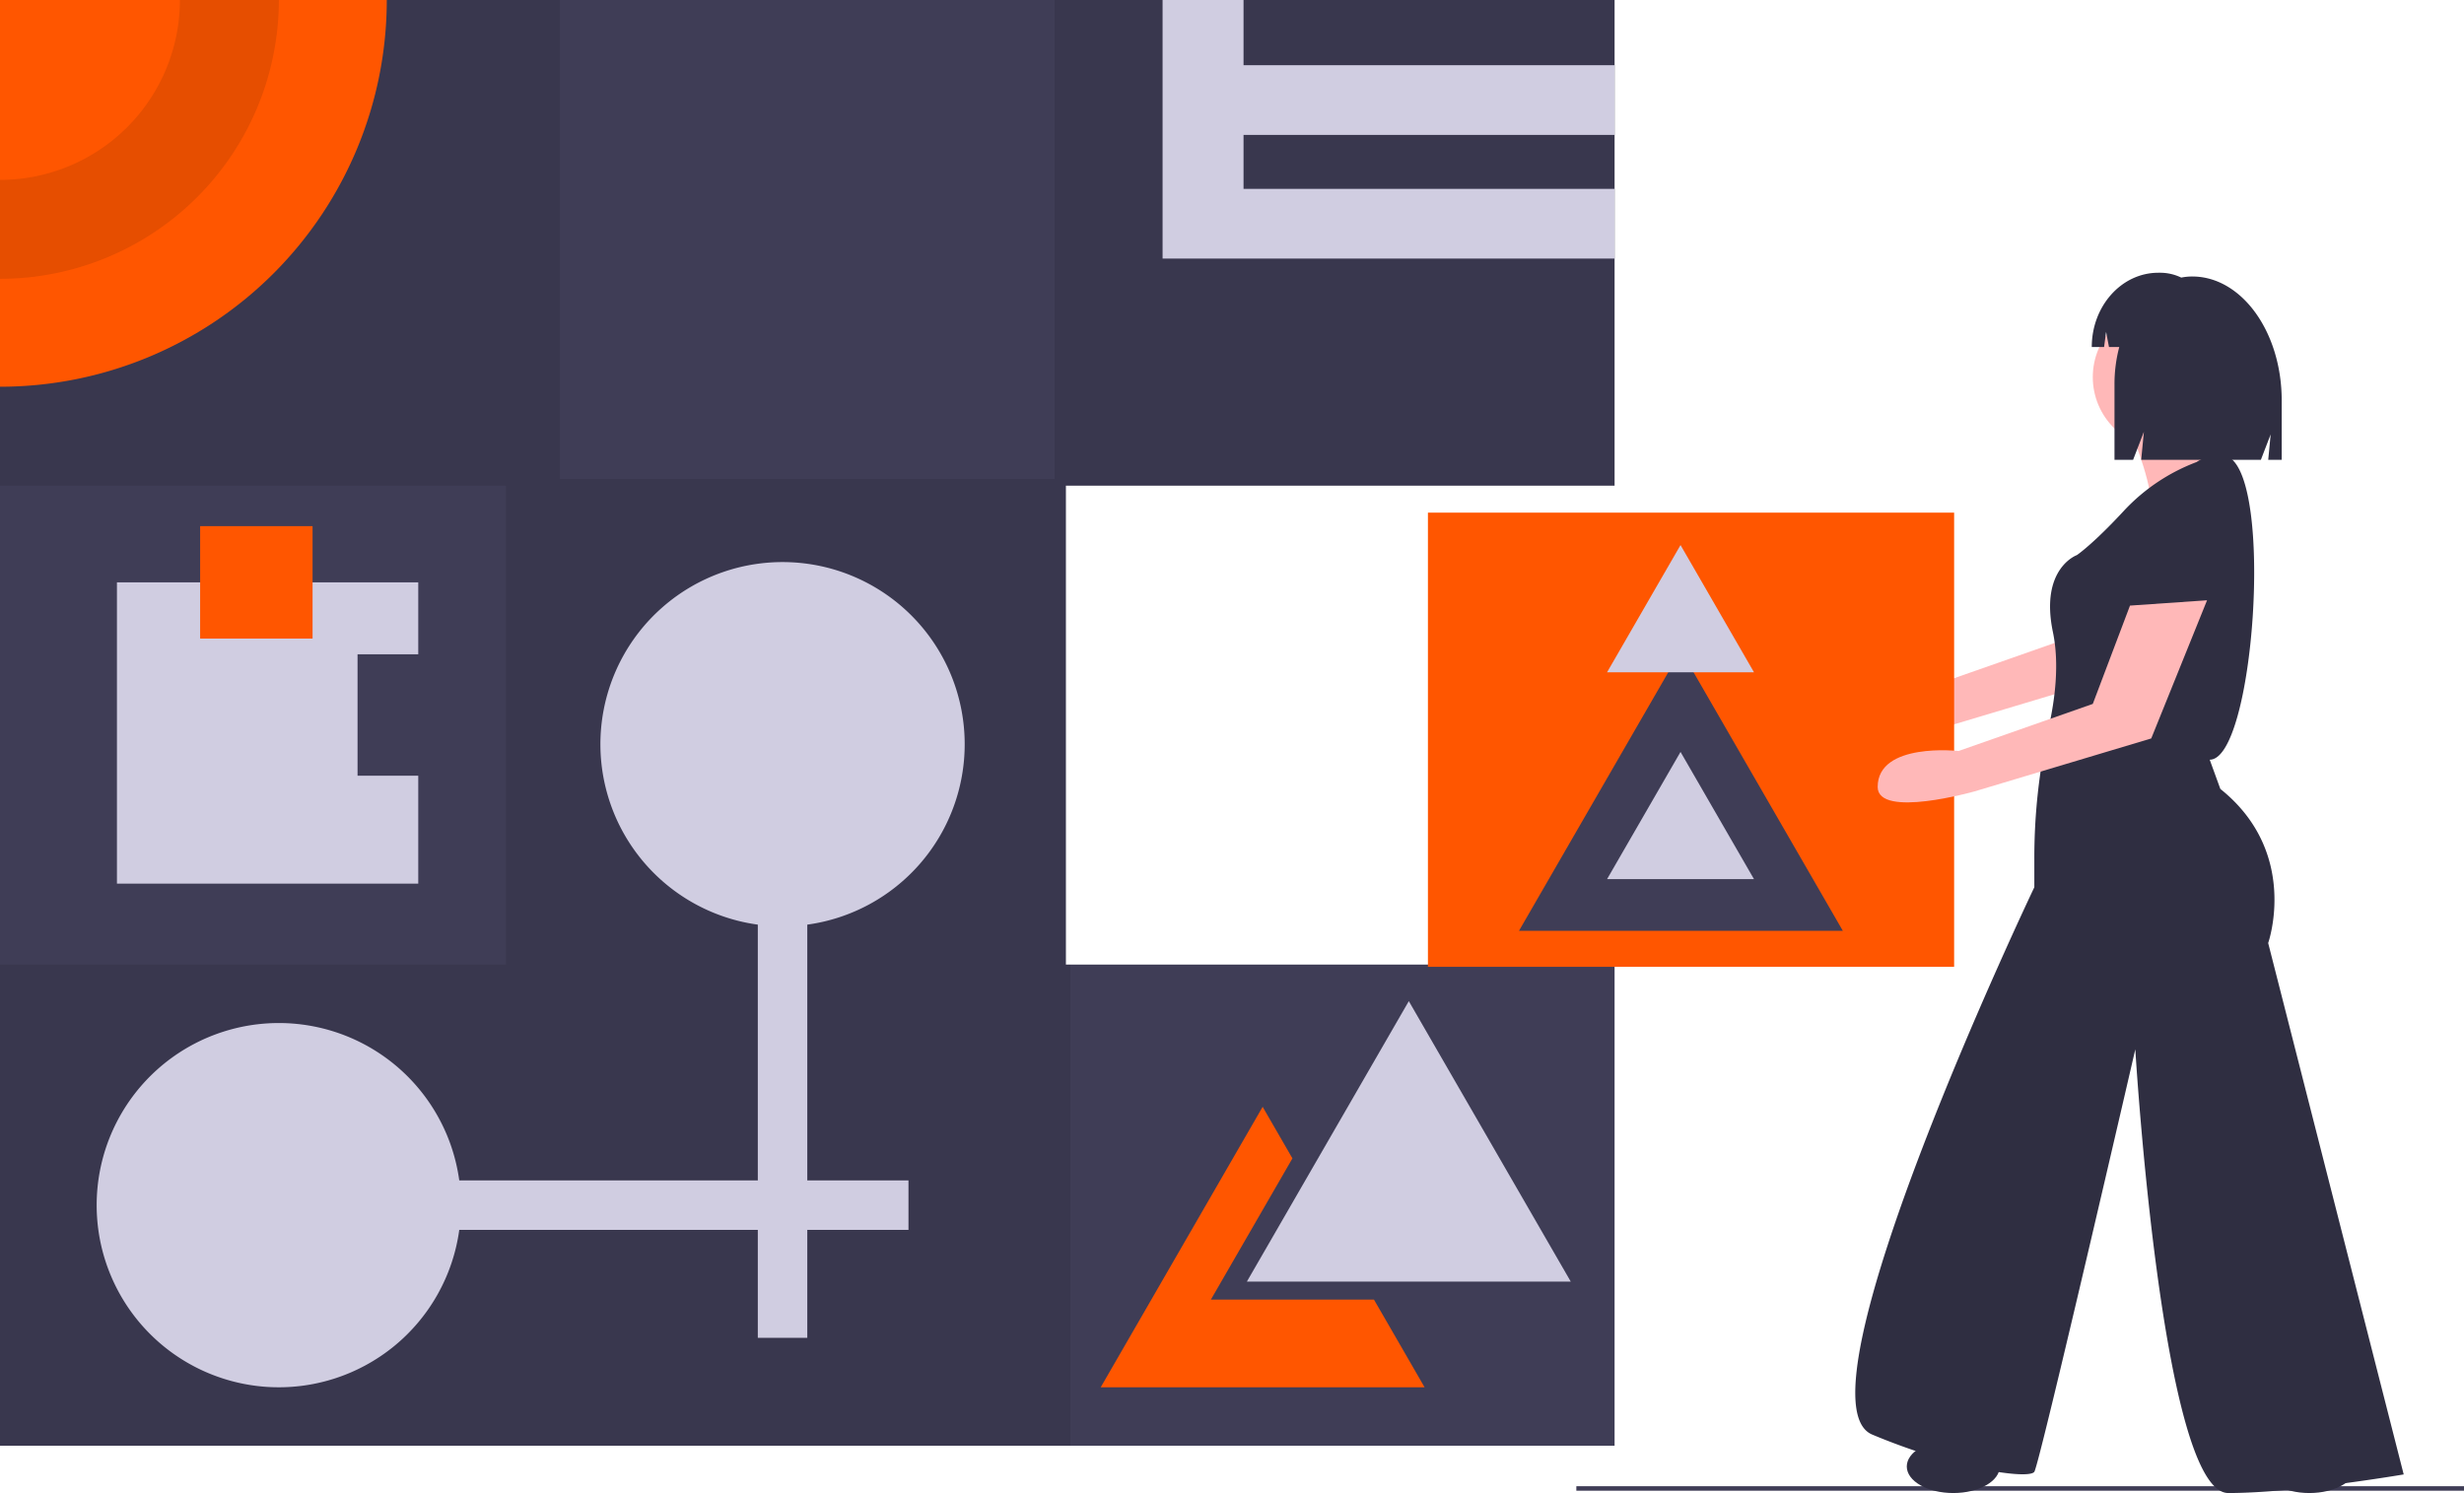 <svg id="a5860ba0-ef67-4914-ac96-07e2ebcccb4f" data-name="Layer 1" xmlns="http://www.w3.org/2000/svg" width="1095.74" height="664.034" viewBox="0 0 1095.74 664.034"><title>abstract</title><rect x="701" y="661" width="394.74" height="2" fill="#3f3d56"/><polygon points="474 429 474 216 718 216 718 0 0 0 0 643 718 643 718 429 474 429" fill="#3f3d56"/><polygon points="718 216 718 0 469 0 469 213 249 213 249 0 0 0 0 216 225 216 225 429 0 429 0 643 476 643 476 429 474 429 474 216 718 216" opacity="0.1"/><path d="M224.13,117.983a172.004,172.004,0,0,1-172,172v-172Z" transform="translate(-52.13 -117.983)" fill="#ff5600"/><path d="M132.13,117.983a80.004,80.004,0,0,1-80,80v44a124.004,124.004,0,0,0,124-124Z" transform="translate(-52.13 -117.983)" opacity="0.1"/><polygon points="718 60 718 29 553 29 553 0 517 0 517 29 517 60 517 84 517 115 553 115 718 115 718 84 553 84 553 60 718 60" fill="#d0cde1"/><path d="M481.13,448.983a81,81,0,1,0-92,80.236V642.983H256.366a81,81,0,1,0,0,22H389.13v48h22v-48h45v-22h-45V529.219A81,81,0,0,0,481.13,448.983Z" transform="translate(-52.13 -117.983)" fill="#d0cde1"/><polygon points="626.5 445.263 662.508 507.631 698.517 570 626.5 570 554.483 570 590.492 507.631 626.5 445.263" fill="#d0cde1"/><polygon points="610.5 578 538.483 578 574.492 515.631 574.742 515.198 561.5 492.263 525.492 554.631 489.483 617 561.5 617 633.517 617 611 578 610.5 578" fill="#ff5600"/><polygon points="159 345 159 291 186 291 186 259 52 259 52 393 186 393 186 345 159 345" fill="#d0cde1"/><rect x="89" y="234" width="50" height="50" fill="#ff5600"/><path d="M989.162,357.832,972.618,401.555l-59.664,20.935s-36-4-36,16c0,14.181,43,2,43,2l78.662-23.573,24.816-61.449Z" transform="translate(-52.13 -117.983)" fill="#ffb8b8"/><rect x="635" y="228" width="234" height="202" fill="#ff5600"/><polygon points="747.5 289.263 783.508 351.631 819.517 414 747.5 414 675.483 414 711.492 351.631 747.5 289.263" fill="#3f3d56"/><polygon points="747.331 334.415 763.665 362.708 780 391 747.331 391 714.661 391 730.996 362.708 747.331 334.415" fill="#d0cde1"/><polygon points="747.331 242.415 763.665 270.708 780 299 747.331 299 714.661 299 730.996 270.708 747.331 242.415" fill="#d0cde1"/><path d="M1024.154,329.42s-16.544-2.363-24.816,28.361-10.635,33.088-10.635,33.088,48.45,7.09,49.632,4.727S1048.97,336.511,1024.154,329.42Z" transform="translate(-52.13 -117.983)" fill="#2f2e41"/><circle cx="962.57" cy="167.714" r="31.906" fill="#ffb8b8"/><path d="M1000.52,311.695s10.635,27.179,7.09,30.725,43.723,8.272,43.723,8.272,3.545-17.726-10.635-28.361c0,0-5.909-17.726-4.727-21.271S1000.52,311.695,1000.52,311.695Z" transform="translate(-52.13 -117.983)" fill="#ffb8b8"/><path d="M1028.881,323.512a85.216,85.216,0,0,0-31.906,21.271c-14.181,15.362-21.271,20.089-21.271,20.089s-16.544,5.909-10.635,34.27c2.954,14.181.886,30.134-1.92,42.542a265.822,265.822,0,0,0-6.352,58.656v12.247s-108.718,228.071-72.085,243.433,69.721,20.089,72.085,16.544,44.905-187.893,44.905-187.893,11.817,197.346,41.36,197.346,77.993-8.272,77.993-8.272l-60.267-236.343s14.181-40.178-21.271-68.539l-4.727-12.999c19.604.01,28.566-124.07,8.272-134.715C1043.061,321.148,1038.334,317.603,1028.881,323.512Z" transform="translate(-52.13 -117.983)" fill="#2f2e41"/><path d="M999.338,387.324l-16.544,43.723-59.664,20.935s-36-4-36,16c0,14.181,43,2,43,2l78.662-23.573,24.816-61.449Z" transform="translate(-52.13 -117.983)" fill="#ffb8b8"/><ellipse cx="868.624" cy="652.217" rx="20.68" ry="11.817" fill="#2f2e41"/><ellipse cx="1026.974" cy="652.217" rx="20.68" ry="11.817" fill="#2f2e41"/><path d="M1027.017,240.954h-0a25.341,25.341,0,0,0-4.893.487,21.442,21.442,0,0,0-9.34-2.153h-.848c-16.345,0-29.595,14.79-29.595,33.035v0h5.477l.885-6.732L990,272.323h4.562a64.576,64.576,0,0,0-2.119,16.55v33.624h8.28l4.794-12.458-1.198,12.458h53.223l4.358-11.325-1.09,11.325h5.992V296.096C1066.803,265.642,1048.99,240.954,1027.017,240.954Z" transform="translate(-52.13 -117.983)" fill="#2f2e41"/></svg>
